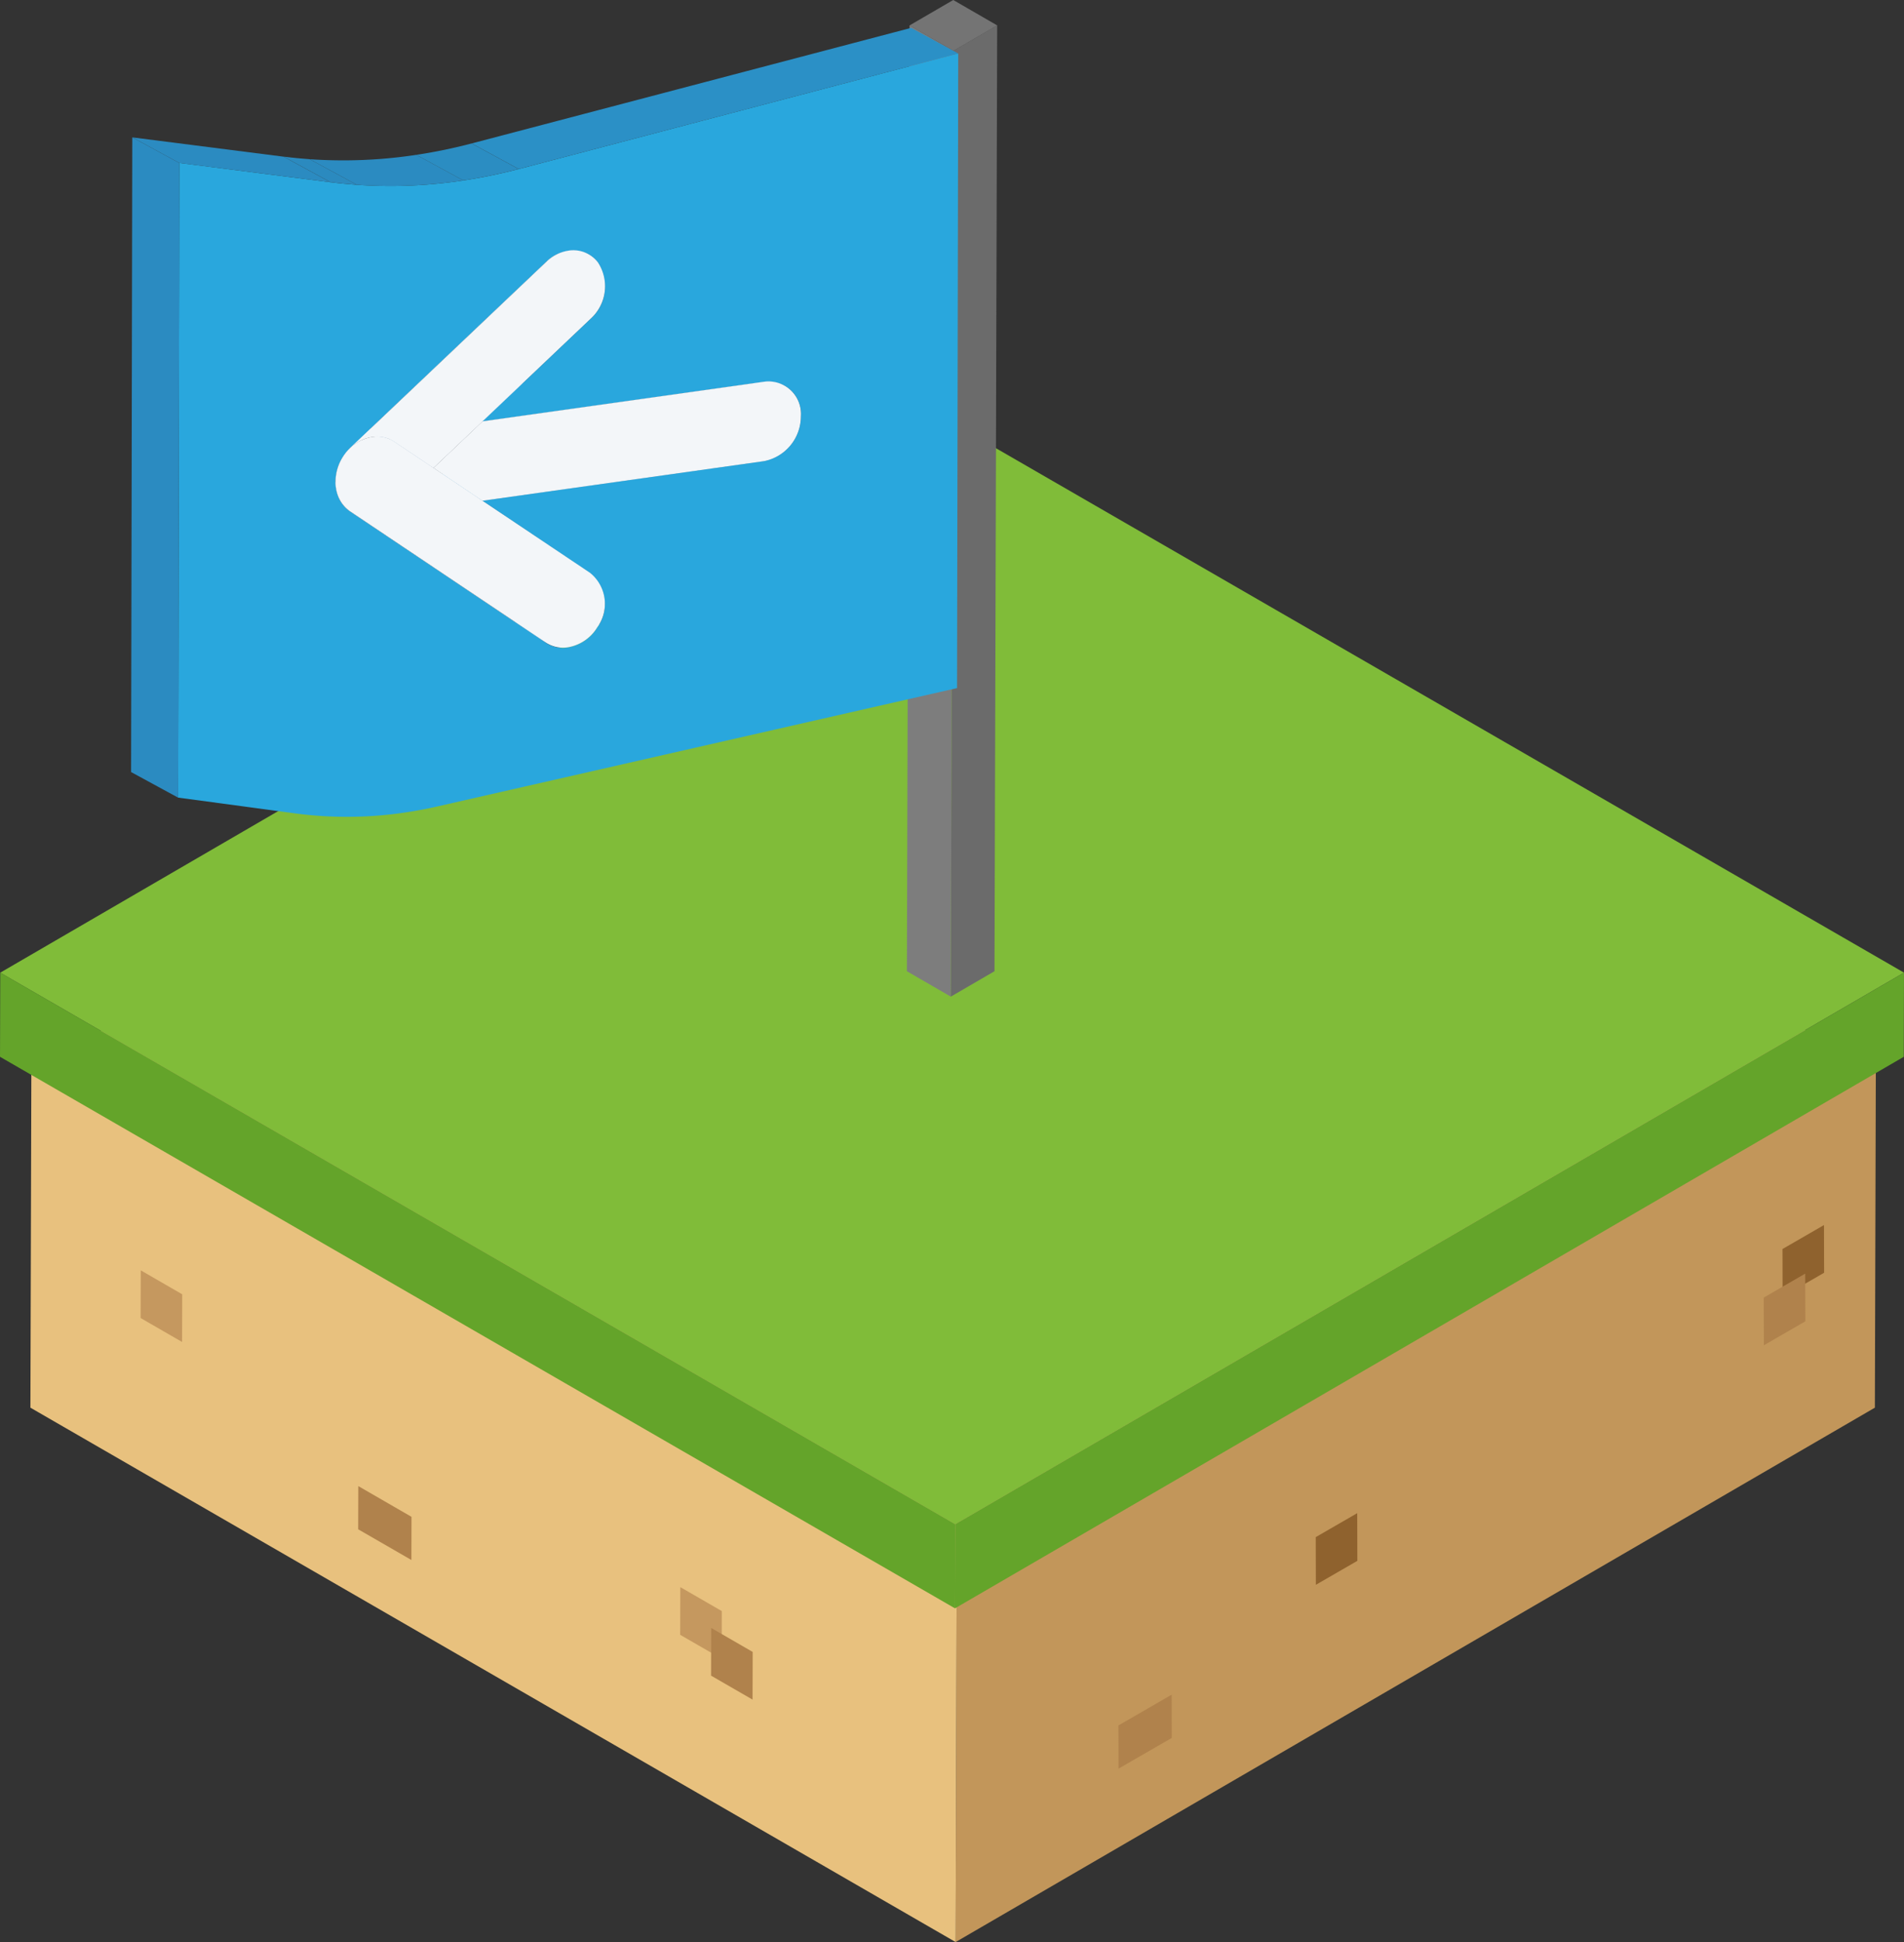 <svg xmlns="http://www.w3.org/2000/svg" xmlns:xlink="http://www.w3.org/1999/xlink" width="187.434" height="191.113" viewBox="0 0 187.434 191.113"><rect x="0" y="0" width="187.434" height="191.113" fill="#333333" stroke="none"/><defs><clipPath id="a"><path d="M759.5,617.521c.11-.028.217-.063.323-.1l4.631,2.52a2.773,2.773,0,0,1-.323.1Z" transform="translate(-759.5 -617.42)" fill="none"/></clipPath><clipPath id="b"><path d="M757.9,617.92c.041,0,.083.045.12.065l.252.136.264.144.406.222,1.044.567,2.544,1.385a3.866,3.866,0,0,1-.406.081L757.49,618A3.876,3.876,0,0,0,757.9,617.92Z" transform="translate(-757.49 -617.92)" fill="none"/></clipPath><clipPath id="c"><path d="M763.985,584.592a3.388,3.388,0,0,0-1.676-3.062l4.63,2.52a3.373,3.373,0,0,1,1.678,3.062,4.581,4.581,0,0,1-2.9,4.23l-4.63-2.52A4.582,4.582,0,0,0,763.985,584.592Z" transform="translate(-761.09 -581.53)" fill="none"/></clipPath><clipPath id="d"><path d="M759.5,580.088l4.631,2.52a3.1,3.1,0,0,0-1.932-.333l-4.633-2.517A3.087,3.087,0,0,1,759.5,580.088Z" transform="translate(-757.57 -579.72)" fill="none"/></clipPath><clipPath id="e"><path d="M670.919,677.794a3.917,3.917,0,0,0-.713-5.364l4.639,2.519a3.916,3.916,0,0,1,.713,5.364,4.5,4.5,0,0,1-1.467,1.451l-4.641-2.513A4.5,4.5,0,0,0,670.919,677.794Z" transform="translate(-669.45 -672.43)" fill="none"/></clipPath><clipPath id="f"><path d="M656.31,706l4.633,2.519a3.839,3.839,0,0,1-1.422.518,3.109,3.109,0,0,1-1.93-.333l-4.63-2.519a3.106,3.106,0,0,0,1.93.333A3.826,3.826,0,0,0,656.31,706Z" transform="translate(-652.96 -706)" fill="none"/></clipPath><clipPath id="g"><path d="M656.618,708.842l-4.633-2.52c-.079-.045-.159-.091-.236-.142l4.63,2.519C656.458,708.75,656.537,708.8,656.618,708.842Z" transform="translate(-651.75 -706.18)" fill="none"/></clipPath><clipPath id="h"><path d="M674.591,540.44l4.631,2.52a4.7,4.7,0,0,1-1.191,1.829l-4.63-2.519A4.7,4.7,0,0,0,674.591,540.44Z" transform="translate(-673.4 -540.44)" fill="none"/></clipPath><clipPath id="i"><path d="M677,522.07h0l4.631,2.519h0a3.964,3.964,0,0,1,.457,3.732l-4.63-2.519A3.957,3.957,0,0,0,677,522.07Z" transform="translate(-677 -522.07)" fill="none"/></clipPath><clipPath id="j"><path d="M673.263,518.873a3.026,3.026,0,0,0-.953-.813l4.631,2.517a3.349,3.349,0,0,1,.358.23l-4.614-2.515L677.3,520.8h0l-4.622-2.513L677.3,520.8a3.134,3.134,0,0,1,.593.589l-2.314-1.26-1.2-.652-.288-.158-.285-.154A3.226,3.226,0,0,1,673.263,518.873Z" transform="translate(-672.31 -518.06)" fill="none"/></clipPath><clipPath id="k"><path d="M656.2,516.556l4.633,2.519a3.128,3.128,0,0,0-1.938-.333,3.981,3.981,0,0,0-2.168,1.085l-4.633-2.519a3.993,3.993,0,0,1,2.168-1.085A3.127,3.127,0,0,1,656.2,516.556Z" transform="translate(-652.09 -516.188)" fill="none"/></clipPath><clipPath id="l"><path d="M577.446,608.354c-.077-.053-.154-.1-.236-.144l4.63,2.52c.081.045.161.091.238.144C580.688,610.118,578.793,609.183,577.446,608.354Z" transform="translate(-577.21 -608.21)" fill="none"/></clipPath><clipPath id="m"><path d="M555.967,633.893l-4.624-2.52a3.308,3.308,0,0,1-1.12-1.343,3.862,3.862,0,0,1-.323-1.54l4.63,2.519a3.823,3.823,0,0,0,.325,1.54A3.285,3.285,0,0,0,555.967,633.893Z" transform="translate(-549.9 -628.49)" fill="none"/></clipPath><clipPath id="n"><path d="M561.527,645.116,556.9,642.6l-.024-.018,4.62,2.524a.115.115,0,0,0,.026.012Z" transform="translate(-556.88 -642.58)" fill="none"/></clipPath><clipPath id="o"><path d="M569.648,606.773l4.63,2.519a3.1,3.1,0,0,0-1.928-.331l-4.63-2.519a3.1,3.1,0,0,1,1.928.331Z" transform="translate(-567.72 -606.406)" fill="none"/></clipPath><clipPath id="p"><path d="M549.87,628.49l4.631,2.52a3.8,3.8,0,0,0,.325,1.54l-4.633-2.519A3.8,3.8,0,0,1,549.87,628.49Z" transform="translate(-549.87 -628.49)" fill="none"/></clipPath><clipPath id="q"><path d="M561,610.339l-4.63-2.519a4.215,4.215,0,0,1,2.306-1.219l4.63,2.52A4.086,4.086,0,0,0,561,610.339Z" transform="translate(-556.37 -606.6)" fill="none"/></clipPath><clipPath id="r"><path d="M552.641,612.55l4.631,2.53a4.714,4.714,0,0,0-.951,1.422l-4.631-2.519A4.72,4.72,0,0,1,552.641,612.55Z" transform="translate(-551.69 -612.55)" fill="none"/></clipPath><clipPath id="s"><path d="M554.5,618.308l-4.631-2.519a4.521,4.521,0,0,1,.3-1.64,4.616,4.616,0,0,1,.425-.843,4.681,4.681,0,0,1,.593-.756l4.63,2.53a4.693,4.693,0,0,0-.593.756,4.892,4.892,0,0,0-.425.843,4.609,4.609,0,0,0-.3,1.63Z" transform="translate(-549.87 -612.55)" fill="none"/></clipPath><clipPath id="t"><path d="M556.041,622.736l-4.63-2.519V620.2l4.63,2.52Z" transform="translate(-551.41 -620.2)" fill="none"/></clipPath><clipPath id="u"><path d="M556.07,622.488l-4.63-2.519v-.012c0-.014.014-.03.02-.047l4.63,2.52-.018.047Z" transform="translate(-551.44 -619.91)" fill="none"/></clipPath><clipPath id="v"><path d="M556.191,622.294l-4.631-2.519c0-.012.01-.024.014-.035l4.631,2.52C556.2,622.27,556.2,622.282,556.191,622.294Z" transform="translate(-551.56 -619.74)" fill="none"/></clipPath><clipPath id="w"><path d="M551.63,619.74h0l4.63,2.52h0Z" transform="translate(-551.63 -619.74)" fill="none"/></clipPath><clipPath id="x"><path d="M551.65,619.59l4.63,2.522-.01.024-4.63-2.519Z" transform="translate(-551.64 -619.59)" fill="none"/></clipPath><clipPath id="y"><path d="M552.141,480.688l-4.63-2.519a47.505,47.505,0,0,0,12.62-.11,51.618,51.618,0,0,0,5.892-1.189l4.633,2.519a52.2,52.2,0,0,1-5.9,1.189A47.586,47.586,0,0,1,552.141,480.688Z" transform="translate(-547.51 -476.87)" fill="none"/></clipPath></defs><g transform="translate(2.993 52.813)" style="isolation:isolate"><path d="M606.894,719.918,516.4,772.5,425.32,719.918l90.491-52.588Z" transform="translate(-425.226 -667.33)" fill="#dab171"/><path d="M963.725,926.15l-.094,33.125-90.491,52.588.094-33.127Z" transform="translate(-782.057 -873.562)" fill="#c2965a"/><path d="M516.036,978.736l-.094,33.127L424.86,959.275l.094-33.125Z" transform="translate(-424.86 -873.562)" fill="#e8c17e"/></g><g transform="translate(0 41.437)" style="isolation:isolate"><path d="M597.659,665.618,504.26,719.9l-94.01-54.278,93.4-54.278Z" transform="translate(-410.226 -611.34)" fill="#80bc39"/><path d="M966.243,878.48l-.022,8.282-93.4,54.276.024-8.28Z" transform="translate(-778.81 -824.202)" fill="#64a42a"/><path d="M504.165,932.758l-.024,8.28-94.01-54.276.024-8.282Z" transform="translate(-410.13 -824.202)" fill="#64a42a"/></g><path d="M588.92,1130.185l-.01,4.249-5.24-3.023.012-4.251Z" transform="translate(-548.41 -980.917)" fill="#b0824c"/><path d="M482.348,1025.019l-.014,4.691-4.084-2.357.014-4.694Z" transform="translate(-464.409 -897.65)" fill="#c5985f"/><path d="M743.768,1178.449l-.014,4.692-4.084-2.357.014-4.693Z" transform="translate(-672.713 -1019.906)" fill="#c5985f"/><path d="M758.738,1198.229l-.012,4.693-4.086-2.359.014-4.693Z" transform="translate(-684.642 -1035.667)" fill="#b0824c"/><path d="M957.25,1228.19l.014,4.253-5.242,3.025-.012-4.251Z" transform="translate(-841.91 -1061.42)" fill="#b0824c"/><path d="M1051.694,1140.27l.012,4.693-4.084,2.357-.012-4.691Z" transform="translate(-918.085 -991.364)" fill="#8f622e"/><path d="M1277.834,1000.74l.014,4.693-4.084,2.357-.014-4.693Z" transform="translate(-1098.278 -880.184)" fill="#8f622e"/><path d="M1268.744,1024.26l.014,4.693-4.084,2.357-.014-4.691Z" transform="translate(-1091.035 -898.925)" fill="#b0824c"/><g transform="translate(89.276)" style="isolation:isolate"><path d="M854.108,422.187l-.264,93.082-4.324-2.5.264-93.082Z" transform="translate(-849.52 -417.193)" fill="#7d7d7d"/><path d="M871.064,422.187l4.3-2.5-.264,93.082-4.3,2.5Z" transform="translate(-866.476 -417.193)" fill="#6b6b6b"/><path d="M850.82,409.9l4.3-2.5,4.326,2.5-4.3,2.5Z" transform="translate(-850.556 -407.4)" fill="#747474"/></g><g transform="translate(12.906 2.741)" style="isolation:isolate"><g transform="translate(58.08 39.931)" style="isolation:isolate"><g clip-path="url(#a)"><g transform="translate(-0.374 -0.128)" style="isolation:isolate"><path d="M762.293,619.614l-4.633-2.519a3.616,3.616,0,0,0,1.016-.3l4.633,2.519a3.659,3.659,0,0,1-1.016.3" transform="translate(-757.66 -616.79)" fill="#2b8dc2"/></g></g></g><g transform="translate(57.671 40.033)" style="isolation:isolate"><g clip-path="url(#b)"><g transform="translate(0.002 -0.23)" style="isolation:isolate"><path d="M762.133,620.839l-4.633-2.52h.033l4.632,2.52h-.032" transform="translate(-757.5 -618.009)" fill="#2b8bc1"/><path d="M762.293,619.614l-4.633-2.519a3.616,3.616,0,0,0,1.016-.3l4.633,2.519a3.659,3.659,0,0,1-1.016.3" transform="translate(-757.628 -616.79)" fill="#2b8dc2"/></g></g></g><g transform="translate(58.403 32.639)" style="isolation:isolate"><g clip-path="url(#c)"><g transform="translate(-0.697 0)" style="isolation:isolate"><path d="M762.293,619.614l-4.633-2.519a3.616,3.616,0,0,0,1.016-.3l4.633,2.519a3.659,3.659,0,0,1-1.016.3" transform="translate(-757.66 -609.626)" fill="#2b8dc2"/><path d="M767.253,614.935l-4.633-2.519a4.36,4.36,0,0,0,1.457-1.115l4.63,2.519a4.35,4.35,0,0,1-1.455,1.115" transform="translate(-761.612 -605.251)" fill="#2b8ec4"/><path d="M774.421,610.1l-4.631-2.519a4.817,4.817,0,0,0,.632-.949l4.632,2.513a4.788,4.788,0,0,1-.634.951" transform="translate(-767.325 -601.53)" fill="#2b8dc2"/><path d="M777.533,606.163l-4.633-2.518a4.777,4.777,0,0,0,.3-.756l4.63,2.519a4.685,4.685,0,0,1-.3.754" transform="translate(-769.803 -598.55)" fill="#2b8bc1"/><path d="M779.031,602.521,774.4,600a4.588,4.588,0,0,0,.156-.742l4.633,2.519a4.578,4.578,0,0,1-.159.742" transform="translate(-770.999 -595.658)" fill="#2b8abf"/><path d="M779.833,598.489l-4.632-2.519a3.98,3.98,0,0,0,.034-.54v-.3l4.63,2.519v.3a4.277,4.277,0,0,1-.035.54" transform="translate(-771.636 -592.367)" fill="#2b88be"/><path d="M773.389,586.813l-4.631-2.519a3.333,3.333,0,0,0-1.668-2.763l4.631,2.52a3.333,3.333,0,0,1,1.668,2.763" transform="translate(-765.174 -581.53)" fill="#2b87bc"/></g></g></g><g transform="translate(57.688 32.272)" style="isolation:isolate"><g clip-path="url(#d)"><g transform="translate(0 0.002)" style="isolation:isolate"><path d="M762.2,582.283l-4.633-2.518a3.259,3.259,0,0,1,.7-.026l4.63,2.519a3.37,3.37,0,0,0-.7.024" transform="translate(-757.57 -579.731)" fill="#a7bcd2"/><path d="M765.633,582.289,761,579.77a3.024,3.024,0,0,1,.654.118l4.633,2.519a3.018,3.018,0,0,0-.656-.118" transform="translate(-760.303 -579.762)" fill="#a3b9cf"/><path d="M768.832,582.87l-4.632-2.52a2.922,2.922,0,0,1,.581.24l4.631,2.52a2.89,2.89,0,0,0-.579-.24" transform="translate(-762.853 -580.224)" fill="#9fb5cd"/></g></g></g><g transform="translate(39.783 51.108)" style="isolation:isolate"><g clip-path="url(#e)"><g transform="translate(-0.394)" style="isolation:isolate"><path d="M672.141,705.137l-4.631-2.52a4.31,4.31,0,0,0,1.461-1.118l4.633,2.52a4.322,4.322,0,0,1-1.463,1.118" transform="translate(-667.51 -695.593)" fill="#2b8ec4"/><path d="M679.333,700.3l-4.633-2.52a4.909,4.909,0,0,0,.406-.542,4.6,4.6,0,0,0,.232-.406l4.633,2.519a4.482,4.482,0,0,1-.234.406,5.185,5.185,0,0,1-.406.542" transform="translate(-673.239 -691.872)" fill="#2b8dc2"/><path d="M682.453,696.365l-4.633-2.519a4.516,4.516,0,0,0,.3-.756l4.632,2.52a4.758,4.758,0,0,1-.3.756" transform="translate(-675.725 -688.892)" fill="#2b8bc1"/><path d="M683.942,692.7l-4.633-2.52a4.357,4.357,0,0,0,.159-.742l4.633,2.519a4.812,4.812,0,0,1-.159.742" transform="translate(-676.912 -685.984)" fill="#2b8abf"/><path d="M684.723,688.693l-4.632-2.519a4.1,4.1,0,0,0,.024-.833l4.633,2.519a4.408,4.408,0,0,1-.024.833" transform="translate(-677.534 -682.717)" fill="#2b88be"/><path d="M679.255,677.573l-4.632-2.519a3.371,3.371,0,0,0-1.422-2.623l4.632,2.519a3.371,3.371,0,0,1,1.422,2.623" transform="translate(-672.044 -672.43)" fill="#2b87bc"/></g></g></g><g transform="translate(36.433 57.929)" style="isolation:isolate"><g clip-path="url(#f)"><g transform="translate(-0.01 -0.914)" style="isolation:isolate"><path d="M657.541,709.4l-4.63-2.52a3,3,0,0,0,.581.24l4.633,2.519a3.018,3.018,0,0,1-.583-.24" transform="translate(-652.91 -705.787)" fill="#2b88be"/><path d="M660.4,710.579l-4.633-2.519a2.99,2.99,0,0,0,.656.118l4.631,2.511a3.126,3.126,0,0,1-.654-.118" transform="translate(-655.189 -706.727)" fill="#2b8abf"/><path d="M663.63,711.056,659,708.544a3.3,3.3,0,0,0,.693-.024h.031l4.633,2.52h-.033a3.3,3.3,0,0,1-.693.024" transform="translate(-657.763 -707.094)" fill="#2b8bc1"/><path d="M667.193,709.824,662.56,707.3a3.8,3.8,0,0,0,1.016-.3l4.63,2.52a3.787,3.787,0,0,1-1,.3" transform="translate(-660.599 -705.883)" fill="#2b8dc2"/><path d="M672.141,705.137l-4.631-2.52a4.31,4.31,0,0,0,1.461-1.118l4.633,2.52a4.322,4.322,0,0,1-1.463,1.118" transform="translate(-664.544 -701.5)" fill="#2b8ec4"/></g></g></g><g transform="translate(36.187 57.966)" style="isolation:isolate"><g clip-path="url(#g)"><g style="isolation:isolate"><path d="M656.618,708.842l-4.633-2.52c-.079-.045-.159-.091-.236-.142l4.63,2.519c.077.051.157.1.238.142" transform="translate(-651.75 -706.18)" fill="#9bb2cb"/></g></g></g><g transform="translate(40.586 24.29)" style="isolation:isolate"><g clip-path="url(#h)"><g transform="translate(0 -0.207)" style="isolation:isolate"><path d="M678.031,550.643l-4.63-2.52a4.276,4.276,0,0,0,.325-.343l4.632,2.519a4.333,4.333,0,0,1-.327.343" transform="translate(-673.4 -546.081)" fill="#2b8ec4"/><path d="M679.633,546.594,675,544.075a4.639,4.639,0,0,0,.63-.945l4.632,2.519a4.718,4.718,0,0,1-.63.945" transform="translate(-674.675 -542.376)" fill="#2b8dc2"/><path d="M682.732,542.693l-4.632-2.519a4.539,4.539,0,0,0,.3-.754l4.63,2.52a4.751,4.751,0,0,1-.3.754" transform="translate(-677.145 -539.42)" fill="#2b8bc1"/></g></g></g><path d="M551.557,619.74a.051.051,0,0,1-.014.035C551.529,619.787,551.553,619.75,551.557,619.74Z" transform="translate(-535.713 -579.337)" fill="#97afc9"/><path d="M625.663,624.737l-4.633-2.52,27.728-3.9,4.63,2.519Z" transform="translate(-591.085 -578.206)" fill="#2b8fc5"/><path d="M636.255,647.117l-4.631-2.519-10.594-7.1,4.633,2.52Z" transform="translate(-591.085 -593.489)" fill="#2c85bb"/><g transform="translate(41.317 20.558)" style="isolation:isolate"><g clip-path="url(#i)"><g transform="translate(-0.955 -0.827)" style="isolation:isolate"><path d="M682.732,542.693l-4.632-2.519a4.539,4.539,0,0,0,.3-.754l4.63,2.52a4.751,4.751,0,0,1-.3.754" transform="translate(-676.922 -535.068)" fill="#2b8bc1"/><path d="M684.22,539.007l-4.63-2.52a4.639,4.639,0,0,0,.16-.748l4.631,2.517a4.612,4.612,0,0,1-.161.75" transform="translate(-678.109 -532.135)" fill="#2b8abf"/><path d="M685.01,534.975l-4.631-2.517a4.431,4.431,0,0,0,.024-.837l4.631,2.515a4.108,4.108,0,0,1-.024.835" transform="translate(-678.738 -528.853)" fill="#2b88be"/><path d="M678.6,523.283l-4.631-2.519a3.561,3.561,0,0,0-.711-1.94A3.011,3.011,0,0,0,672.3,518l4.633,2.519a3.049,3.049,0,0,1,.955.823,3.577,3.577,0,0,1,.709,1.94" transform="translate(-672.3 -518)" fill="#2b87bc"/></g></g></g><g transform="translate(40.364 19.743)" style="isolation:isolate"><g clip-path="url(#j)"><g transform="translate(-0.002 -0.012)" style="isolation:isolate"><path d="M678.6,523.283l-4.631-2.519a3.561,3.561,0,0,0-.711-1.94A3.011,3.011,0,0,0,672.3,518l4.633,2.519a3.049,3.049,0,0,1,.955.823,3.577,3.577,0,0,1,.709,1.94" transform="translate(-672.3 -518)" fill="#2b87bc"/></g></g></g><path d="M625.733,586.317,621.1,583.8l27.728-3.9,4.633,2.517Z" transform="translate(-591.141 -547.592)" fill="#b1c3d7"/><path d="M625.733,562.069,621.1,559.55l10.626-10.08,4.631,2.52Z" transform="translate(-591.141 -523.345)" fill="#2b93c9"/><g transform="translate(36.256 19.363)" style="isolation:isolate"><g clip-path="url(#k)"><g transform="translate(0 0.013)" style="isolation:isolate"><path d="M656.723,521.18l-4.633-2.52a4.3,4.3,0,0,1,1.142-.78l4.63,2.52a4.253,4.253,0,0,0-1.14.78" transform="translate(-652.09 -517.549)" fill="#b0c2d6"/><path d="M662.341,519.228l-4.63-2.52a3.725,3.725,0,0,1,1-.3l4.63,2.519a3.72,3.72,0,0,0-1,.3" transform="translate(-656.568 -516.378)" fill="#abbfd4"/><path d="M667.241,518.8l-4.63-2.52h.03a3.379,3.379,0,0,1,.7-.024l4.632,2.52a3.327,3.327,0,0,0-.7.024h-.032" transform="translate(-660.473 -516.25)" fill="#a7bcd2"/><path d="M670.833,518.779,666.2,516.26a3.118,3.118,0,0,1,.662.118l4.63,2.519a3.118,3.118,0,0,0-.66-.118" transform="translate(-663.333 -516.258)" fill="#a3b9cf"/><path d="M674.08,519.359l-4.63-2.519a3.127,3.127,0,0,1,.579.236l4.633,2.519a3.158,3.158,0,0,0-.581-.24" transform="translate(-665.923 -516.72)" fill="#9fb5cd"/></g></g></g><path d="M606.786,627.366l-4.632-2.52-4.813-3.226,4.631,2.52Z" transform="translate(-572.208 -580.835)" fill="#97afc9"/><path d="M601.971,606.179l-4.631-2.52,4.828-4.58L606.8,601.6Z" transform="translate(-572.208 -562.875)" fill="#bcccdd"/><path d="M586.855,614.02l-4.63-2.519-3.854-2.581,4.633,2.52Z" transform="translate(-557.093 -570.716)" fill="#97afc9"/><g transform="translate(21.042 38.06)" style="isolation:isolate"><g clip-path="url(#l)"><g style="isolation:isolate"><path d="M582.078,610.874l-4.633-2.519c-.077-.053-.154-.1-.236-.144l4.63,2.52c.081.045.161.091.238.144" transform="translate(-577.21 -608.21)" fill="#9bb2cb"/></g></g></g><path d="M580.858,658.1l-4.63-2.52-19.258-12.9,4.63,2.52Z" transform="translate(-540.041 -597.616)" fill="#97afc9"/><g transform="translate(15.493 42.181)" style="isolation:isolate"><g clip-path="url(#m)"><g transform="translate(0.002 0)" style="isolation:isolate"><path d="M556,634.889l-4.625-2.52a3.308,3.308,0,0,1-1.12-1.343,3.832,3.832,0,0,1-.315-1.286l4.633,2.519a3.735,3.735,0,0,0,.315,1.286,3.285,3.285,0,0,0,1.117,1.343" transform="translate(-549.934 -629.486)" fill="#9bb2cb"/><path d="M554.543,631.264l-4.633-2.52v-.254l4.63,2.52a2.106,2.106,0,0,0,.01.254" transform="translate(-549.91 -628.49)" fill="#9fb5cd"/></g></g></g><path d="M561.584,645.183l-4.63-2.519,0,0,4.633,2.521Z" transform="translate(-540.025 -597.6)" fill="#97afc9"/><g transform="translate(16.911 45.043)" style="isolation:isolate"><g clip-path="url(#n)"><g style="isolation:isolate"><path d="M561.527,645.116,556.9,642.6l-.024-.018,4.62,2.524a.123.123,0,0,0,.026.016" transform="translate(-556.88 -642.58)" fill="#9bb2cb"/></g></g></g><g transform="translate(19.113 37.694)" style="isolation:isolate"><g clip-path="url(#o)"><g transform="translate(0 0.006)" style="isolation:isolate"><path d="M572.35,608.987l-4.63-2.52a3.322,3.322,0,0,1,.693-.026l4.63,2.52a3.3,3.3,0,0,0-.693.026" transform="translate(-567.72 -606.433)" fill="#a7bcd2"/><path d="M575.76,608.969l-4.63-2.519a3.108,3.108,0,0,1,.654.118l4.631,2.519a3.122,3.122,0,0,0-.654-.118" transform="translate(-570.437 -606.447)" fill="#a3b9cf"/><path d="M578.98,609.526,574.35,607a3,3,0,0,1,.581.24l4.63,2.526a2.937,2.937,0,0,0-.581-.24" transform="translate(-573.003 -606.885)" fill="#9fb5cd"/></g></g></g><g transform="translate(15.487 42.181)" style="isolation:isolate"><g clip-path="url(#p)"><g transform="translate(0.008 0)" style="isolation:isolate"><path d="M554.858,633.569l-4.633-2.52a3.808,3.808,0,0,1-.315-1.28l4.632,2.517a3.713,3.713,0,0,0,.315,1.282" transform="translate(-549.91 -629.51)" fill="#9bb2cb"/><path d="M554.543,631.267l-4.633-2.517v-.26l4.63,2.52a2.156,2.156,0,0,0,.01.258" transform="translate(-549.91 -628.49)" fill="#9fb5cd"/></g></g></g><g transform="translate(16.807 37.733)" style="isolation:isolate"><g clip-path="url(#q)"><g transform="translate(0 -0.006)" style="isolation:isolate"><path d="M561,611.518,556.37,609a4.839,4.839,0,0,1,1.313-.918l4.631,2.52a4.895,4.895,0,0,0-1.313.918" transform="translate(-556.37 -607.773)" fill="#b0c2d6"/><path d="M567.461,609.386l-4.63-2.526a3.518,3.518,0,0,1,.961-.291l4.633,2.519a3.455,3.455,0,0,0-.963.291" transform="translate(-561.517 -606.57)" fill="#abbfd4"/><path d="M572.193,609.12l-4.632-2.52h.032l4.631,2.52h-.031" transform="translate(-565.286 -606.594)" fill="#a7bcd2"/></g></g></g><path d="M561.661,542.57l-4.631-2.519,19.315-18.321,4.63,2.518Z" transform="translate(-540.089 -501.241)" fill="#bcccdd"/><g transform="translate(15.856 38.942)" style="isolation:isolate"><g clip-path="url(#r)"><g transform="translate(-0.012 -0.008)" style="isolation:isolate"><path d="M556.26,621.072l-4.63-2.52c.043-.1.089-.2.14-.3l4.63,2.519c-.051.1-.1.2-.14.3" transform="translate(-551.63 -617.084)" fill="#a7bcd2"/><path d="M556.951,617.1l-4.63-2.52a4.623,4.623,0,0,1,.622-.937l4.633,2.52a4.631,4.631,0,0,0-.624.937" transform="translate(-552.18 -613.41)" fill="#abbfd4"/><path d="M560.013,615.251l-4.633-2.52c.065-.075.132-.15.2-.222l4.628,2.538c-.069.071-.136.146-.2.222" transform="translate(-554.618 -612.51)" fill="#b0c2d6"/></g></g></g><g transform="translate(15.487 38.942)" style="isolation:isolate"><g clip-path="url(#s)"><g transform="translate(0 -0.002)" style="isolation:isolate"><path d="M554.5,628.691l-4.631-2.52a5.024,5.024,0,0,1,.039-.591l4.63,2.523a5.042,5.042,0,0,0-.039.591" transform="translate(-549.87 -622.931)" fill="#9fb5cd"/><path d="M554.691,625.235l-4.631-2.519a4.373,4.373,0,0,1,.157-.736l4.63,2.52a4.383,4.383,0,0,0-.156.735" transform="translate(-550.021 -620.062)" fill="#a3b9cf"/><path d="M555.461,621.555l-4.631-2.511c.031-.106.067-.2.108-.313a4.553,4.553,0,0,1,.2-.441l4.631,2.52a4.557,4.557,0,0,0-.2.441c-.041.1-.075.2-.108.313" transform="translate(-550.635 -617.122)" fill="#a7bcd2"/><path d="M556.951,617.057l-4.63-2.52a4.346,4.346,0,0,1,.229-.406,4.693,4.693,0,0,1,.4-.54l4.633,2.521a4.7,4.7,0,0,0-.406.54,4.417,4.417,0,0,0-.23.406" transform="translate(-551.822 -613.377)" fill="#abbfd4"/><path d="M560.033,615.275l-4.633-2.519c.065-.073.13-.146.2-.215l4.624,2.532c-.067.069-.132.142-.2.215" transform="translate(-554.276 -612.54)" fill="#b0c2d6"/></g></g></g><g transform="translate(15.799 40.496)" style="isolation:isolate"><g clip-path="url(#t)"><g style="isolation:isolate"><path d="M556.041,622.736l-4.63-2.519V620.2l4.63,2.52v.016" transform="translate(-551.41 -620.2)" fill="#a7bcd2"/></g></g></g><path d="M574.182,632.369v-.012l.018-.047-.031.075Z" transform="translate(-553.746 -589.353)" fill="#97afc9"/><g transform="translate(15.806 40.437)" style="isolation:isolate"><g clip-path="url(#u)"><g style="isolation:isolate"><path d="M556.07,622.488l-4.63-2.519v-.012c0-.014.014-.03.02-.047l4.63,2.52-.018.047v.012" transform="translate(-551.44 -619.91)" fill="#a7bcd2"/></g></g></g><g transform="translate(15.83 40.403)" style="isolation:isolate"><g clip-path="url(#v)"><g style="isolation:isolate"><path d="M556.191,622.294l-4.631-2.519c0-.012.01-.024.014-.035l4.631,2.52a.039.039,0,0,1-.014.034" transform="translate(-551.56 -619.74)" fill="#a7bcd2"/></g></g></g><g transform="translate(15.844 40.403)" style="isolation:isolate"><g clip-path="url(#w)"><g transform="translate(0 -0.303)" style="isolation:isolate"><path d="M556.26,621.072l-4.63-2.52c.043-.1.089-.2.14-.3l4.63,2.519c-.051.1-.1.2-.14.3" transform="translate(-551.63 -618.25)" fill="#a7bcd2"/></g></g></g><g transform="translate(15.846 40.372)" style="isolation:isolate"><g clip-path="url(#x)"><g transform="translate(-0.002 -0.272)" style="isolation:isolate"><path d="M556.26,621.072l-4.63-2.52c.043-.1.089-.2.14-.3l4.63,2.519c-.051.1-.1.2-.14.3" transform="translate(-551.63 -618.25)" fill="#a7bcd2"/></g></g></g><path d="M574.42,626.411a4.732,4.732,0,0,1,.963-1.461,4.682,4.682,0,0,0-.593.756A4.762,4.762,0,0,0,574.42,626.411Z" transform="translate(-553.945 -583.489)" fill="#f3f6f9"/><path d="M529.963,444.648l43.262-11.378-.116,62.458-51.165,11.648q-1.713.39-3.432.632a38.593,38.593,0,0,1-10.521.055l-11.561-1.558.116-62.458,14.891,1.9a47.584,47.584,0,0,0,12.62-.11A52.2,52.2,0,0,0,529.963,444.648Zm24.144,28.74a4.493,4.493,0,0,0,3.625-4.413,3.188,3.188,0,0,0-3.611-3.393l-27.728,3.9,10.624-10.08a4.3,4.3,0,0,0,.733-5.567,3.048,3.048,0,0,0-2.893-1.156,3.992,3.992,0,0,0-2.17,1.085l-19.314,18.323a4.935,4.935,0,0,0-1.13,1.674,4.6,4.6,0,0,0-.325,1.625,3.909,3.909,0,0,0,.325,1.625,3.138,3.138,0,0,0,.987,1.25l19.388,13a3.08,3.08,0,0,0,2.166.475,4.208,4.208,0,0,0,2.9-1.969,3.915,3.915,0,0,0-.713-5.364l-10.594-7.119,27.73-3.9" transform="translate(-491.801 -430.755)" fill="#29a7dd"/><path d="M652.688,592.159a3.191,3.191,0,0,1,3.611,3.4,4.491,4.491,0,0,1-3.625,4.413l-27.73,3.9-4.813-3.231,4.83-4.582Z" transform="translate(-590.368 -557.334)" fill="#f3f6f9"/><path d="M643.3,434.782l-4.632-2.517,43.264-11.374,4.63,2.519Z" transform="translate(-605.141 -420.89)" fill="#2b90c6"/><path d="M572.985,642.43a3.8,3.8,0,0,1-.325-1.54A3.823,3.823,0,0,0,572.985,642.43Z" transform="translate(-552.543 -596.19)" fill="#f3f6f9"/><path d="M576.319,618.859a3.072,3.072,0,0,1,2.166.475l3.86,2.58,4.815,3.227,10.592,7.093a3.916,3.916,0,0,1,.713,5.364,4.2,4.2,0,0,1-2.9,1.969,3.083,3.083,0,0,1-2.166-.475l-19.258-12.9a3.285,3.285,0,0,1-1.117-1.343,3.823,3.823,0,0,1-.325-1.54,4.609,4.609,0,0,1,.3-1.64,4.882,4.882,0,0,1,.425-.843,4.684,4.684,0,0,1,.593-.756A4.083,4.083,0,0,1,576.319,618.859Z" transform="translate(-552.575 -578.607)" fill="#f3f6f9"/><path d="M604.2,529.8a4.3,4.3,0,0,1-.734,5.567L592.84,545.449l-4.83,4.578-3.86-2.58a3.072,3.072,0,0,0-2.158-.467,4,4,0,0,0-2.172,1.081l19.317-18.323a3.981,3.981,0,0,1,2.168-1.085A3.048,3.048,0,0,1,604.2,529.8Z" transform="translate(-558.248 -506.727)" fill="#f3f6f9"/><g transform="translate(15.007 11.374)" style="isolation:isolate"><g clip-path="url(#y)"><g style="isolation:isolate"><path d="M552.141,485.78l-4.63-2.52q1.28.163,2.572.254l4.639,2.517q-1.292-.087-2.574-.252" transform="translate(-547.51 -481.962)" fill="#2b8abf"/><path d="M564.833,485.346l-4.633-2.517a48.088,48.088,0,0,0,10.047-.364l.449-.065,4.63,2.52-.449.065a47.931,47.931,0,0,1-10.045.362" transform="translate(-557.622 -481.276)" fill="#2b8bc1"/><path d="M616.46,480.513l-4.63-2.519a51.735,51.735,0,0,0,5.453-1.124l4.633,2.519a51.68,51.68,0,0,1-5.456,1.124" transform="translate(-598.761 -476.87)" fill="#2b8dc2"/></g></g></g><path d="M478.281,538.908l-4.631-2.519.116-62.458,4.63,2.519Z" transform="translate(-473.65 -463.153)" fill="#2b8bc1"/><path d="M478.85,476.449l-4.63-2.519,14.891,1.9,4.63,2.517Z" transform="translate(-474.104 -463.153)" fill="#2b8bc1"/></g></svg>